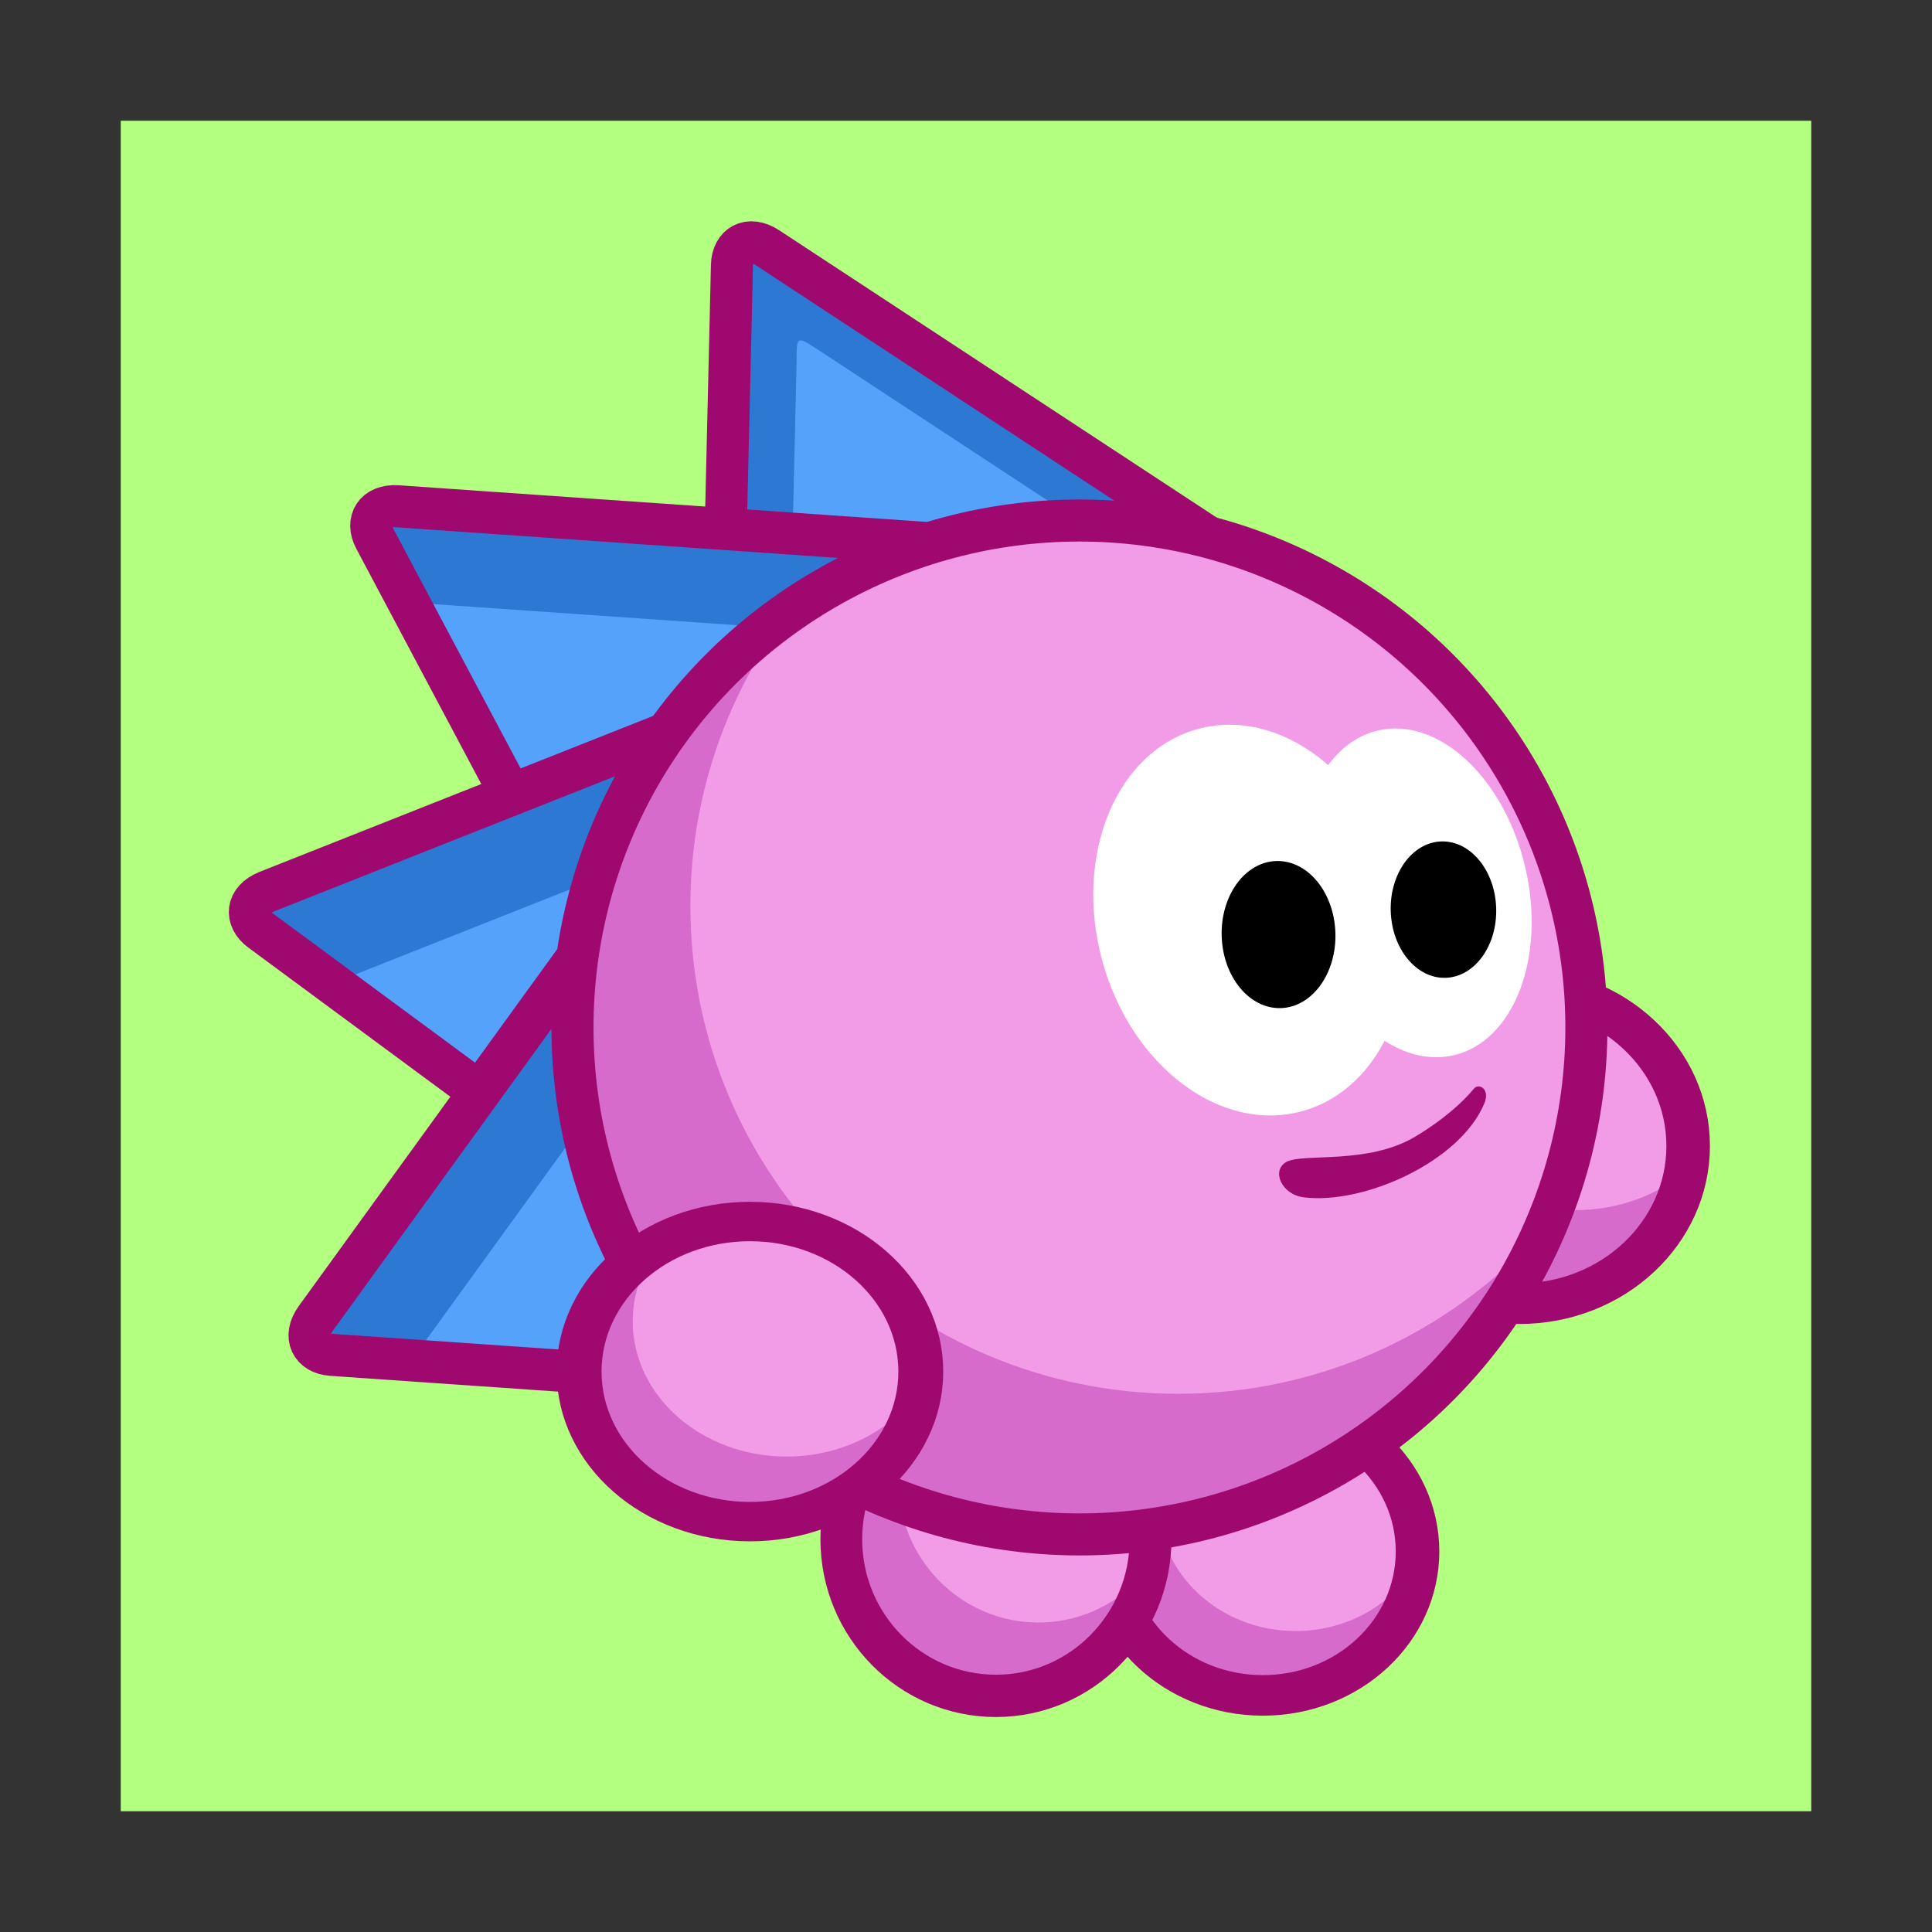 <?xml version="1.0" encoding="UTF-8" standalone="no"?>
<!-- Created with Inkscape (http://www.inkscape.org/) -->

<svg
   xmlns:dc="http://purl.org/dc/elements/1.1/"
   xmlns:cc="http://creativecommons.org/ns#"
   xmlns:rdf="http://www.w3.org/1999/02/22-rdf-syntax-ns#"
   xmlns:svg="http://www.w3.org/2000/svg"
   xmlns="http://www.w3.org/2000/svg"
   xmlns:sodipodi="http://sodipodi.sourceforge.net/DTD/sodipodi-0.dtd"
   xmlns:inkscape="http://www.inkscape.org/namespaces/inkscape"
   width="96"
   height="96"
   id="svg2902"
   version="1.1"
   inkscape:version="0.91 r13725"
   sodipodi:docname="hedgewars.svg">
  <rect width="100%" height="100%" fill="#333333" stroke="none"/>
  <title
     id="title3631">Hedgehog</title>
  <defs
     id="defs2904" />
  <sodipodi:namedview
     id="base"
     pagecolor="#ffffff"
     bordercolor="#666666"
     borderopacity="1.0"
     inkscape:pageopacity="0"
     inkscape:pageshadow="2"
     inkscape:zoom="3.959798"
     inkscape:cx="29.405557"
     inkscape:cy="36.996388"
     inkscape:document-units="px"
     inkscape:current-layer="layer3"
     showgrid="false"
     inkscape:window-width="1280"
     inkscape:window-height="946"
     inkscape:window-x="-4"
     inkscape:window-y="-3"
     inkscape:window-maximized="1" />
  <g
     inkscape:groupmode="layer"
     id="layer3"
     inkscape:label="Hedgehog"
     style="display:inline"
     transform="translate(0,-704)">
    <rect
       style="opacity:1;fill:#b3ff80;fill-opacity:1;fill-rule:nonzero;stroke:none;stroke-width:6;stroke-linecap:square;stroke-linejoin:miter;stroke-miterlimit:4;stroke-dasharray:none;stroke-opacity:1"
       id="rect8306"
       width="84"
       height="84"
       x="6"
       y="710" />
    <g
       transform="translate(5.648,-85.929)"
       id="g3598" />
    <g
       id="g8264"
       transform="matrix(0.095,0,0,0.095,10.61,714.333)">
      <g
         id="g3843">
        <path
           inkscape:connector-curvature="0"
           sodipodi:nodetypes="cccc"
           id="path3847"
           d="M 539.75,184.98 289.943,20.935 c -10.122,-6.647 -18.532,-1.406 -18.775,8.935 l -6.508,277.177"
           style="color:#000000;display:inline;overflow:visible;visibility:visible;fill:#2c78d2;fill-opacity:1;stroke:none;stroke-width:22;marker:none;enable-background:accumulate" />
        <path
           inkscape:connector-curvature="0"
           sodipodi:nodetypes="cccc"
           id="path3821"
           d="M 480.107,181.805 317.217,74.837 c -12.484,-8.198 -12.243,-8.157 -12.243,5.826 l -4.243,180.736"
           style="color:#000000;display:inline;overflow:visible;visibility:visible;fill:#54a2fa;fill-opacity:1;stroke:none;stroke-width:22;marker:none;enable-background:accumulate" />
        <path
           inkscape:connector-curvature="0"
           style="color:#000000;display:inline;overflow:visible;visibility:visible;fill:none;stroke:#9f086e;stroke-width:22;stroke-linecap:round;stroke-linejoin:round;stroke-miterlimit:4;stroke-dasharray:none;stroke-dashoffset:0;stroke-opacity:1;marker:none;enable-background:accumulate"
           d="M 539.75,184.98 289.943,20.935 c -10.122,-6.647 -18.532,-1.406 -18.775,8.935 l -6.508,277.177"
           id="path3790"
           sodipodi:nodetypes="cccc" />
      </g>
      <g
         style="fill:#2c78d2;fill-opacity:1"
         id="g3839">
        <path
           inkscape:connector-curvature="0"
           style="color:#000000;display:inline;overflow:visible;visibility:visible;fill:#54a2fa;fill-opacity:1;stroke:none;stroke-width:22;marker:none;enable-background:accumulate"
           d="M 394.494,176.745 96.357,156.041 C 84.277,155.202 79.51,163.89 84.362,173.025 l 130.055,244.857"
           id="path3823"
           sodipodi:nodetypes="cccc" />
        <path
           inkscape:connector-curvature="0"
           id="path3849"
           d="m 94.188,156 c -10.459,0.297 -14.361,8.468 -9.812,17.031 L 102.062,206.312 359.094,224.156 394.5,176.75 96.344,156.031 c -0.755,-0.052 -1.459,-0.051 -2.156,-0.031 z"
           style="color:#000000;display:inline;overflow:visible;visibility:visible;fill:#2c78d2;fill-opacity:1;stroke:none;stroke-width:22;marker:none;enable-background:accumulate" />
        <path
           inkscape:connector-curvature="0"
           sodipodi:nodetypes="cccc"
           id="path3813"
           d="M 394.494,176.745 96.357,156.041 C 84.277,155.202 79.51,163.89 84.362,173.025 l 130.055,244.857"
           style="color:#000000;display:inline;overflow:visible;visibility:visible;fill:none;stroke:#9f086e;stroke-width:22;stroke-linecap:round;stroke-linejoin:round;stroke-miterlimit:4;stroke-dasharray:none;stroke-dashoffset:0;stroke-opacity:1;marker:none;enable-background:accumulate" />
      </g>
      <g
         id="g3835">
        <path
           inkscape:connector-curvature="0"
           sodipodi:nodetypes="cccc"
           id="path3827"
           d="M 305.997,247.383 28.159,357.477 c -11.257,4.461 -11.804,14.356 -3.483,20.499 L 247.731,542.645"
           style="color:#000000;display:inline;overflow:visible;visibility:visible;fill:#54a2fa;fill-opacity:1;stroke:none;stroke-width:22;marker:none;enable-background:accumulate" />
        <path
           inkscape:connector-curvature="0"
           id="path3854"
           d="M 306,247.375 28.156,357.469 c -11.257,4.461 -11.79,14.357 -3.469,20.5 l 37.5,27.688 230.625,-91.375 L 306,247.375 Z"
           style="color:#000000;display:inline;overflow:visible;visibility:visible;fill:#2c78d2;fill-opacity:1;stroke:none;stroke-width:22;marker:none;enable-background:accumulate" />
        <path
           inkscape:connector-curvature="0"
           style="color:#000000;display:inline;overflow:visible;visibility:visible;fill:none;stroke:#9f086e;stroke-width:22;stroke-linecap:round;stroke-linejoin:round;stroke-miterlimit:4;stroke-dasharray:none;stroke-dashoffset:0;stroke-opacity:1;marker:none;enable-background:accumulate"
           d="M 305.997,247.383 28.159,357.477 c -11.257,4.461 -11.804,14.356 -3.483,20.499 L 247.731,542.645"
           id="path3815"
           sodipodi:nodetypes="cccc" />
      </g>
      <g
         id="g3831">
        <path
           inkscape:connector-curvature="0"
           style="color:#000000;display:inline;overflow:visible;visibility:visible;fill:#54a2fa;fill-opacity:1;stroke:none;stroke-width:22;marker:none;enable-background:accumulate"
           d="M 228.846,338.656 53.568,580.714 c -7.102,9.808 -2.25,18.449 8.068,19.163 l 276.59,19.154"
           id="path3829"
           sodipodi:nodetypes="cccc" />
        <path
           inkscape:connector-curvature="0"
           id="path3859"
           d="M 228.844,338.656 53.562,580.719 c -7.102,9.808 -2.256,18.442 8.062,19.156 l 41.844,2.906 148.438,-205 -23.062,-59.125 z"
           style="color:#000000;display:inline;overflow:visible;visibility:visible;fill:#2c78d2;fill-opacity:1;stroke:none;stroke-width:22;marker:none;enable-background:accumulate" />
        <path
           inkscape:connector-curvature="0"
           sodipodi:nodetypes="cccc"
           id="path3817"
           d="M 228.846,338.656 53.568,580.714 c -7.102,9.808 -2.25,18.449 8.068,19.163 l 276.59,19.154"
           style="color:#000000;display:inline;overflow:visible;visibility:visible;fill:none;stroke:#9f086e;stroke-width:22;stroke-linecap:round;stroke-linejoin:round;stroke-miterlimit:4;stroke-dasharray:none;stroke-dashoffset:0;stroke-opacity:1;marker:none;enable-background:accumulate" />
      </g>
      <g
         style="display:inline"
         transform="matrix(0.305,0,0,0.284,412.459,556.563)"
         id="g3775">
        <circle
           r="237.386"
           cy="441.396"
           cx="501.036"
           style="color:#000000;display:inline;overflow:visible;visibility:visible;fill:#f29ce7;fill-opacity:1;stroke:none;stroke-width:19.691;marker:none;enable-background:accumulate"
           id="path3777"
           transform="matrix(1.117,0,0,1.117,-112.393,21.534)" />
        <path
           inkscape:connector-curvature="0"
           id="path3783"
           transform="matrix(3.278,0,0,3.518,-1352.244,-1958.173)"
           d="m 508.094,637.781 c -23.963,13.086 -40.062,37.312 -40.062,65.062 0,41.634 36.227,75.406 80.906,75.406 42.425,0 77.222,-30.441 80.625,-69.156 -12.121,21.11 -36.01,35.469 -63.5,35.469 -39.748,0 -71.969,-30.024 -71.969,-67.062 0,-14.868 5.213,-28.599 14,-39.719 z"
           style="color:#000000;display:inline;overflow:visible;visibility:visible;fill:#d66bcc;fill-opacity:1;stroke:none;stroke-width:19.691;marker:none;enable-background:accumulate" />
        <circle
           r="237.386"
           cy="441.396"
           cx="501.036"
           transform="matrix(1.117,0,0,1.117,-112.393,21.534)"
           id="path3781"
           style="color:#000000;display:inline;overflow:visible;visibility:visible;fill:none;stroke:#9f086e;stroke-width:66.875;stroke-linecap:round;stroke-linejoin:round;stroke-miterlimit:4;stroke-dasharray:none;stroke-dashoffset:0;stroke-opacity:1;marker:none;enable-background:accumulate" />
      </g>
      <g
         id="g3754"
         transform="matrix(0.305,0,0,0.309,272.816,537.315)"
         style="display:inline">
        <circle
           r="237.386"
           cy="441.396"
           cx="501.036"
           transform="matrix(1.117,0,0,1.117,-112.393,21.534)"
           id="path3756"
           style="color:#000000;display:inline;overflow:visible;visibility:visible;fill:#f29ce7;fill-opacity:1;stroke:none;stroke-width:19.691;marker:none;enable-background:accumulate" />
        <path
           inkscape:connector-curvature="0"
           id="path3762"
           transform="matrix(3.278,0,0,3.235,-894.425,-1738.144)"
           d="m 370.438,624.5 c -25.063,13.93 -42.062,40.923 -42.062,71.938 0,45.282 36.227,81.969 80.906,81.969 39.389,0 72.187,-28.53 79.406,-66.312 -13.439,16.956 -34.059,27.844 -57.188,27.844 -40.495,0 -73.312,-33.271 -73.312,-74.312 0,-15.204 4.519,-29.35 12.25,-41.125 z"
           style="color:#000000;display:inline;overflow:visible;visibility:visible;fill:#d66bcc;fill-opacity:1;stroke:none;stroke-width:19.691;marker:none;enable-background:accumulate" />
        <circle
           r="237.386"
           cy="441.396"
           cx="501.036"
           style="color:#000000;display:inline;overflow:visible;visibility:visible;fill:none;stroke:#9f086e;stroke-width:64.125;stroke-linecap:round;stroke-linejoin:round;stroke-miterlimit:4;stroke-dasharray:none;stroke-dashoffset:0;stroke-opacity:1;marker:none;enable-background:accumulate"
           id="path3760"
           transform="matrix(1.117,0,0,1.117,-112.393,21.534)" />
      </g>
      <g
         id="g3741"
         transform="matrix(0.333,0,0,0.311,534.064,330.607)">
        <circle
           r="237.386"
           cy="441.396"
           cx="501.036"
           transform="matrix(1.117,0,0,1.117,-112.393,21.534)"
           id="path3743"
           style="color:#000000;display:inline;overflow:visible;visibility:visible;fill:#f29ce7;fill-opacity:1;stroke:none;stroke-width:19.691;marker:none;enable-background:accumulate" />
        <path
           inkscape:connector-curvature="0"
           id="path3749"
           transform="matrix(3.004,0,0,3.218,-1604.28,-1063.819)"
           d="m 625.156,428.344 c -18.64,15.112 -30.438,37.361 -30.438,62.219 0,45.522 39.518,82.438 88.281,82.438 43.934,0 80.37,-29.962 87.156,-69.188 C 754.658,516.381 734.454,524 712.312,524 663.549,524 624,487.085 624,441.562 c 0,-4.505 0.411,-8.91 1.156,-13.219 z"
           style="color:#000000;display:inline;overflow:visible;visibility:visible;fill:#d66bcc;fill-opacity:1;stroke:none;stroke-width:19.691;marker:none;enable-background:accumulate" />
        <circle
           r="237.386"
           cy="441.396"
           cx="501.036"
           style="color:#000000;display:inline;overflow:visible;visibility:visible;fill:none;stroke:#9f086e;stroke-width:61.218;stroke-linecap:round;stroke-linejoin:round;stroke-miterlimit:4;stroke-dasharray:none;stroke-dashoffset:0;stroke-opacity:1;marker:none;enable-background:accumulate"
           id="path3747"
           transform="matrix(1.117,0,0,1.117,-112.393,21.534)" />
      </g>
      <circle
         r="237.386"
         cy="441.396"
         cx="501.036"
         transform="matrix(1.117,0,0,1.117,-106.745,-64.395)"
         id="path3596"
         style="color:#000000;display:inline;overflow:visible;visibility:visible;fill:#f29ce7;fill-opacity:1;stroke:none;stroke-width:19.691;marker:none;enable-background:accumulate" />
      <path
         inkscape:connector-curvature="0"
         id="path3688"
         d="m 300.812,211.562 c -68.322,47.979 -113,127.392 -113,217.219 0,146.481 118.769,265.219 265.25,265.219 109.762,0 203.925,-66.693 244.25,-161.75 -46.777,53.907 -115.774,88 -192.75,88 -140.902,0 -255.125,-114.223 -255.125,-255.125 0,-57.65 19.128,-110.841 51.375,-153.562 z"
         style="color:#000000;display:inline;overflow:visible;visibility:visible;fill:#d66bcc;fill-opacity:1;stroke:none;stroke-width:19.691;marker:none;enable-background:accumulate" />
      <circle
         r="237.386"
         cy="441.396"
         cx="501.036"
         style="color:#000000;display:inline;overflow:visible;visibility:visible;fill:none;stroke:#9f086e;stroke-width:19.691;stroke-linecap:round;stroke-linejoin:round;stroke-miterlimit:4;stroke-dasharray:none;stroke-dashoffset:0;stroke-opacity:1;marker:none;enable-background:accumulate"
         id="path2822"
         transform="matrix(1.117,0,0,1.117,-106.745,-64.395)" />
      <ellipse
         ry="82.368"
         rx="63.677"
         cy="356.071"
         cx="533.929"
         transform="matrix(1.214,-0.329,0.329,1.214,-223.259,115.881)"
         id="path3712"
         style="color:#000000;display:inline;overflow:visible;visibility:visible;fill:#ffffff;fill-opacity:1;fill-rule:nonzero;stroke:none;stroke-width:22;marker:none;enable-background:accumulate" />
      <ellipse
         ry="82.368"
         rx="55.505"
         cy="356.071"
         cx="533.929"
         style="color:#000000;display:inline;overflow:visible;visibility:visible;fill:#ffffff;fill-opacity:1;fill-rule:nonzero;stroke:none;stroke-width:22;marker:none;enable-background:accumulate"
         id="path3714"
         transform="matrix(1.031,-0.241,0.241,1.031,-7.42,119.81)" />
      <ellipse
         ry="82.368"
         rx="63.677"
         cy="356.071"
         cx="533.929"
         style="color:#000000;display:inline;overflow:visible;visibility:visible;fill:#000000;fill-opacity:1;fill-rule:nonzero;stroke:none;stroke-width:22;marker:none;enable-background:accumulate"
         id="path3716"
         transform="matrix(0.467,-0.015,0.015,0.467,302.367,221.776)" />
      <ellipse
         ry="82.368"
         rx="63.677"
         cy="356.071"
         cx="533.929"
         transform="matrix(0.433,-0.014,0.014,0.433,407.135,220.309)"
         id="path3718"
         style="color:#000000;display:inline;overflow:visible;visibility:visible;fill:#000000;fill-opacity:1;fill-rule:nonzero;stroke:none;stroke-width:22;marker:none;enable-background:accumulate" />
      <g
         transform="matrix(0.337,0,0,0.296,129.849,456.315)"
         id="g3720">
        <circle
           r="237.386"
           cy="441.396"
           cx="501.036"
           style="color:#000000;display:inline;overflow:visible;visibility:visible;fill:#f29ce7;fill-opacity:1;stroke:none;stroke-width:19.691;marker:none;enable-background:accumulate"
           id="path3722"
           transform="matrix(1.117,0,0,1.117,-112.393,21.534)" />
        <path
           inkscape:connector-curvature="0"
           id="path3736"
           transform="matrix(2.965,0,0,3.381,-385.033,-1542.857)"
           d="m 234.031,541.656 c -25.639,13.793 -42.75,38.563 -42.75,66.875 0,43.323 40.038,78.469 89.438,78.469 45.822,0 83.613,-30.235 88.844,-69.188 -13.967,21 -39.904,35.125 -69.625,35.125 -44.501,0 -80.594,-31.629 -80.594,-70.656 0,-15.13 5.454,-29.129 14.688,-40.625 z"
           style="color:#000000;display:inline;overflow:visible;visibility:visible;fill:#d66bcc;fill-opacity:1;stroke:none;stroke-width:19.691;marker:none;enable-background:accumulate" />
        <circle
           r="237.386"
           cy="441.396"
           cx="501.036"
           transform="matrix(1.117,0,0,1.117,-112.393,21.534)"
           id="path3726"
           style="color:#000000;display:inline;overflow:visible;visibility:visible;fill:none;stroke:#9f086e;stroke-width:62.348;stroke-linecap:round;stroke-linejoin:round;stroke-miterlimit:4;stroke-dasharray:none;stroke-dashoffset:0;stroke-opacity:1;marker:none;enable-background:accumulate" />
      </g>
      <path
         inkscape:connector-curvature="0"
         sodipodi:nodetypes="csssss"
         id="path3864"
         d="m 561.231,498.938 c -8.08,4.388 -2.824,17.085 9.091,18.562 31.062,3.849 81.389,-18.329 94.332,-49.031 3.26,-7.732 -2.861,-10.93 -5.439,-7.79 -5.407,6.586 -15.694,16.184 -30.98,25.241 -24.593,14.572 -58.397,8.344 -67.004,13.018 z"
         style="display:inline;fill:#9f086e;fill-opacity:1;stroke:none" />
    </g>
  </g>
</svg>
